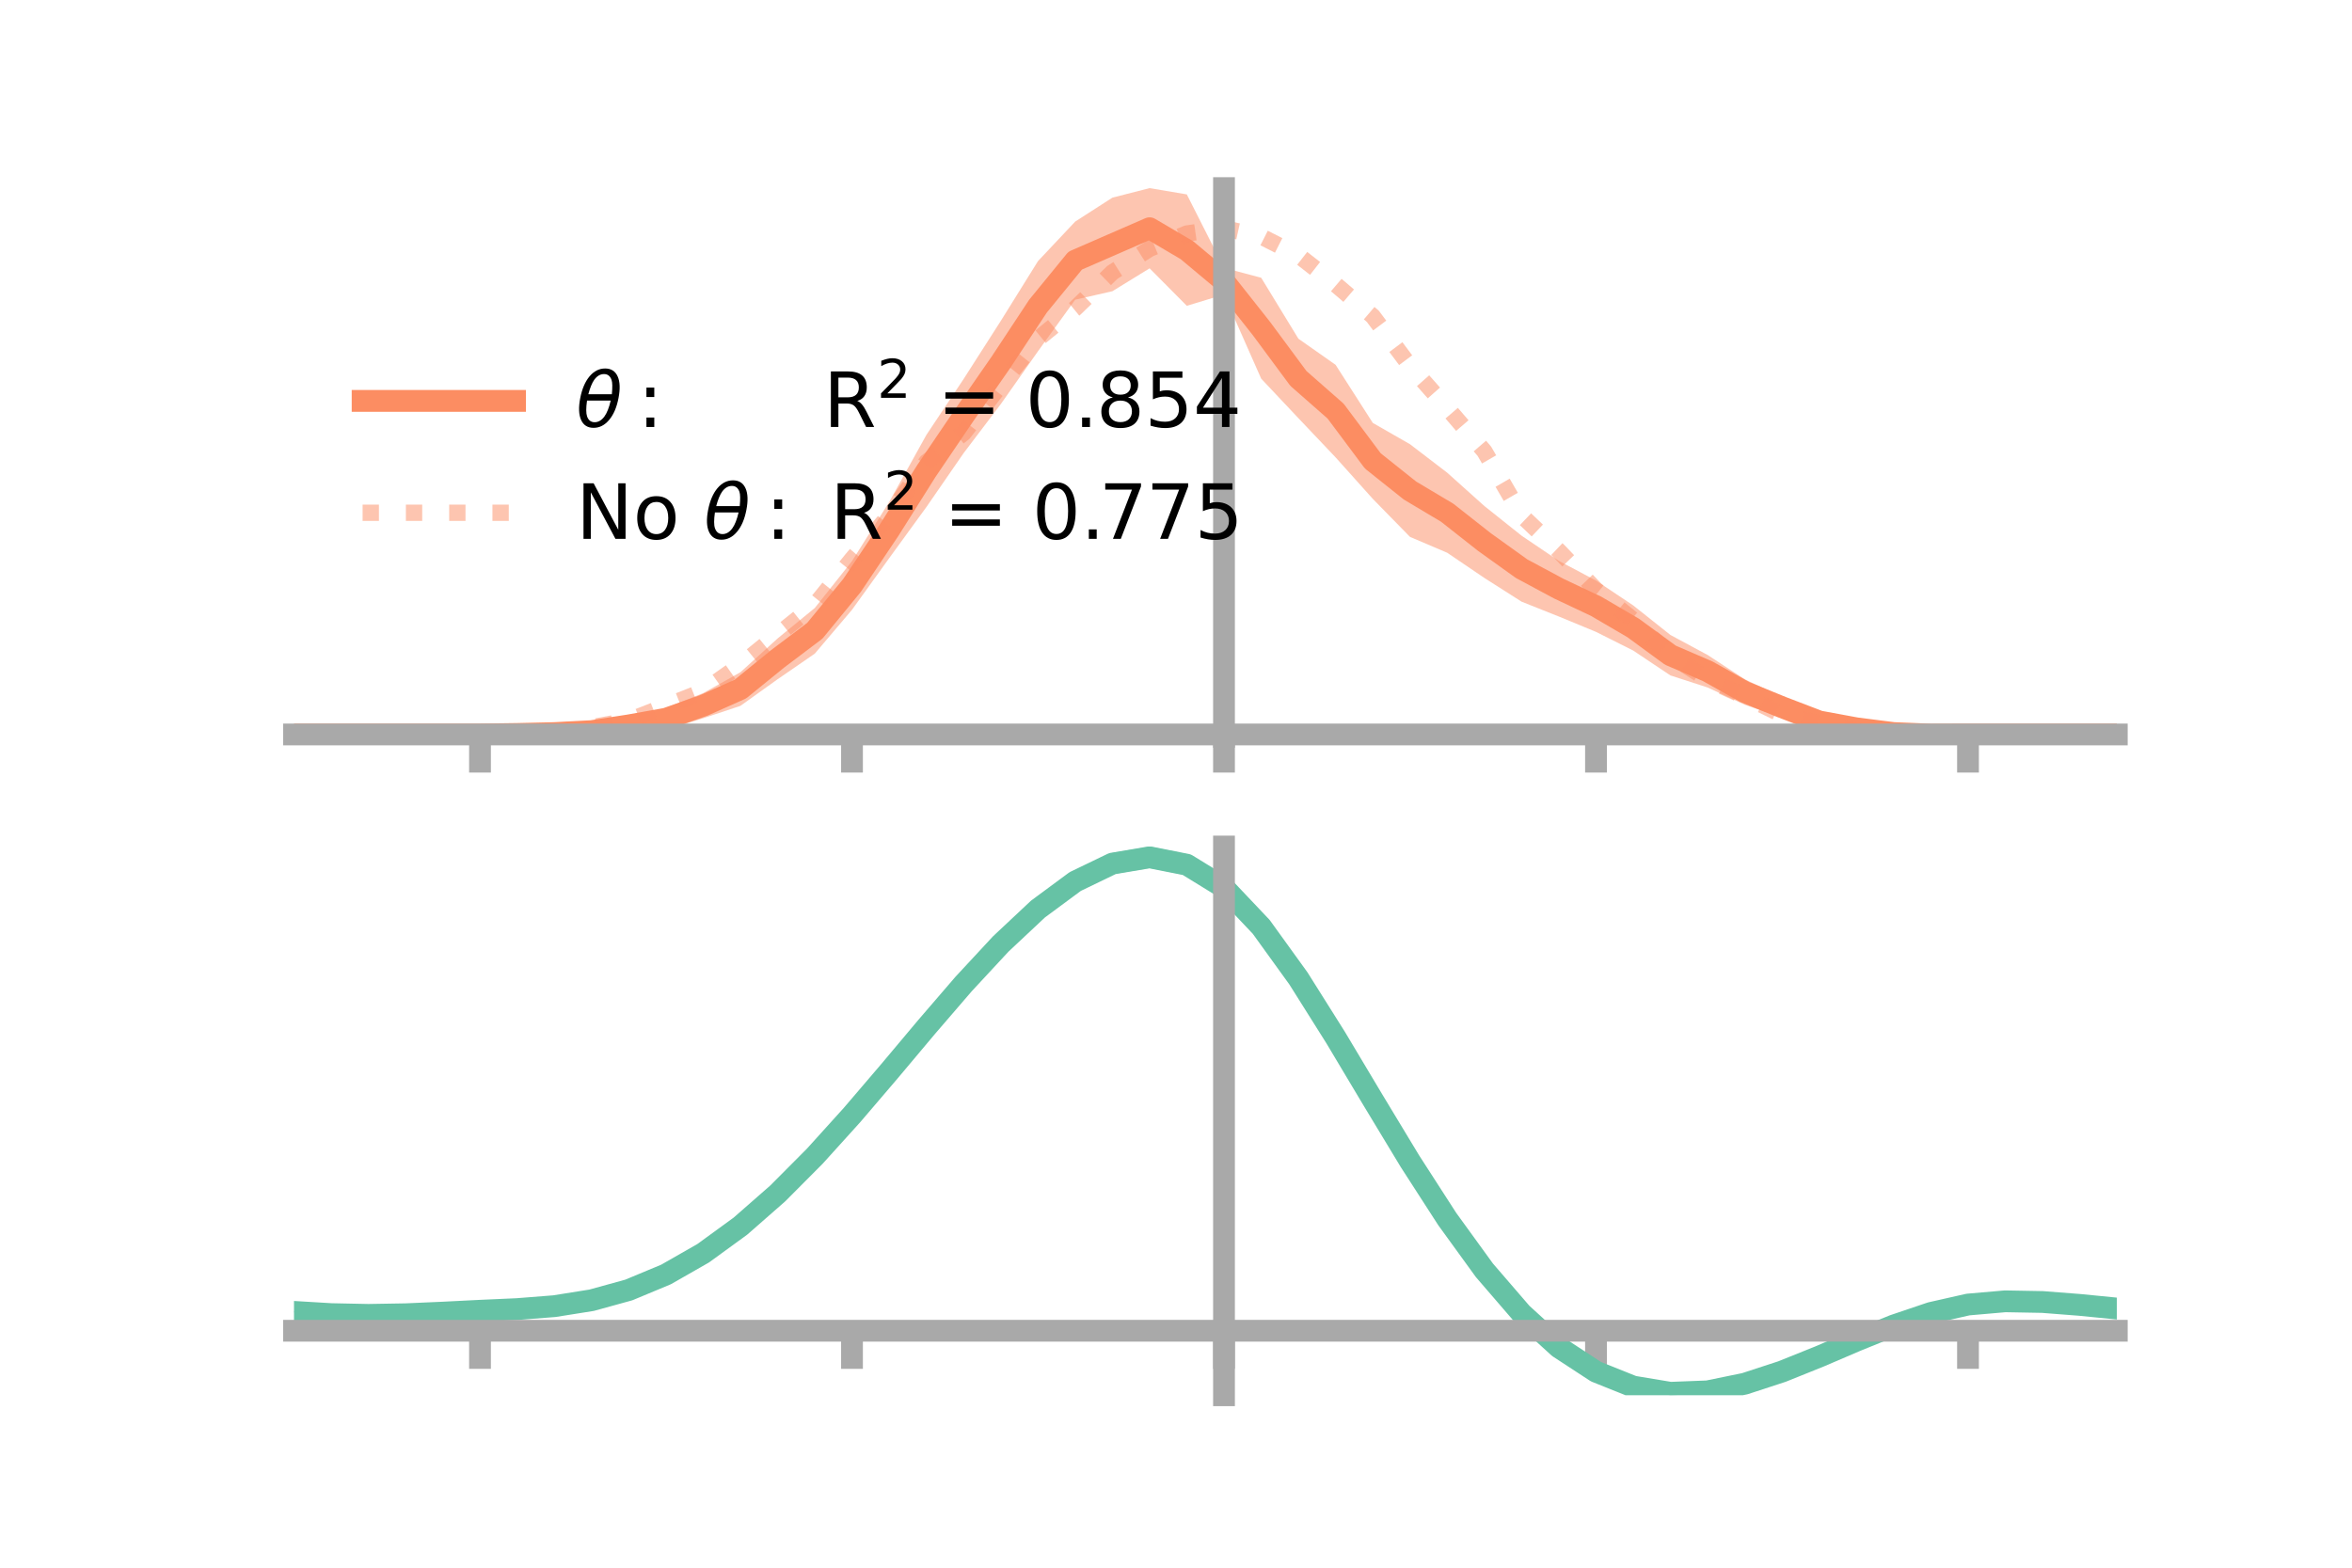<?xml version="1.0" encoding="utf-8" standalone="no"?>
<!DOCTYPE svg PUBLIC "-//W3C//DTD SVG 1.1//EN"
  "http://www.w3.org/Graphics/SVG/1.1/DTD/svg11.dtd">
<!-- Created with matplotlib (https://matplotlib.org/) -->
<svg height="144pt" version="1.1" viewBox="0 0 216 144" width="216pt" xmlns="http://www.w3.org/2000/svg" xmlns:xlink="http://www.w3.org/1999/xlink">
 <defs>
  <style type="text/css">*{stroke-linecap:butt;stroke-linejoin:round;}</style>
 </defs>
 <g id="figure_1">
  <g id="patch_1">
   <path d="M 0 144 
L 216 144 
L 216 0 
L 0 0 
z
" style="fill:none;"/>
  </g>
  <g id="axes_1">
   <g id="patch_2">
    <path d="M 27 67.68 
L 194.4 67.68 
L 194.4 17.28 
L 27 17.28 
z
" style="fill:none;"/>
   </g>
   <g id="PolyCollection_1">
    <path clip-path="url(#pa206e27f2c)" d="M 27 67.463 
L 27 67.463 
L 30.416 67.463 
L 33.833 67.463 
L 37.249 67.463 
L 40.665 67.463 
L 44.082 67.463 
L 47.498 67.334 
L 50.914 67.108 
L 54.331 66.637 
L 57.747 65.903 
L 61.163 65.024 
L 64.58 63.664 
L 67.996 61.751 
L 71.412 58.645 
L 74.829 55.845 
L 78.245 51.541 
L 81.661 46.107 
L 85.078 39.948 
L 88.494 34.814 
L 91.91 29.475 
L 95.327 23.982 
L 98.743 20.352 
L 102.159 18.155 
L 105.576 17.28 
L 108.992 17.856 
L 112.408 24.603 
L 115.824 25.513 
L 119.241 31.112 
L 122.657 33.511 
L 126.073 38.846 
L 129.49 40.804 
L 132.906 43.419 
L 136.322 46.482 
L 139.739 49.207 
L 143.155 51.515 
L 146.571 53.327 
L 149.988 55.611 
L 153.404 58.323 
L 156.82 60.162 
L 160.237 62.399 
L 163.653 64.004 
L 167.069 65.591 
L 170.486 66.376 
L 173.902 67.113 
L 177.318 67.394 
L 180.735 67.463 
L 184.151 67.463 
L 187.567 67.463 
L 190.984 67.463 
L 194.4 67.463 
L 194.4 67.463 
L 194.4 67.463 
L 190.984 67.463 
L 187.567 67.463 
L 184.151 67.463 
L 180.735 67.464 
L 177.318 67.554 
L 173.902 67.555 
L 170.486 67.425 
L 167.069 66.946 
L 163.653 65.917 
L 160.237 64.738 
L 156.82 63.149 
L 153.404 62.041 
L 149.988 59.756 
L 146.571 58.04 
L 143.155 56.628 
L 139.739 55.267 
L 136.322 53.09 
L 132.906 50.772 
L 129.49 49.317 
L 126.073 45.823 
L 122.657 42.012 
L 119.241 38.412 
L 115.824 34.783 
L 112.408 27.054 
L 108.992 28.09 
L 105.576 24.648 
L 102.159 26.749 
L 98.743 27.529 
L 95.327 32.262 
L 91.91 37.117 
L 88.494 41.624 
L 85.078 46.573 
L 81.661 51.268 
L 78.245 56.012 
L 74.829 60.038 
L 71.412 62.392 
L 67.996 64.838 
L 64.58 65.972 
L 61.163 67.018 
L 57.747 67.357 
L 54.331 67.68 
L 50.914 67.566 
L 47.498 67.5 
L 44.082 67.464 
L 40.665 67.463 
L 37.249 67.463 
L 33.833 67.463 
L 30.416 67.463 
L 27 67.463 
z
" style="fill:#fc8d62;fill-opacity:0.5;"/>
   </g>
   <g id="matplotlib.axis_1">
    <g id="xtick_1">
     <g id="line2d_1">
      <defs>
       <path d="M 0 0 
L 0 3.5 
" id="md543e994f1" style="stroke:#a9a9a9;stroke-width:2;"/>
      </defs>
      <g>
       <use style="fill:#a9a9a9;stroke:#a9a9a9;stroke-width:2;" x="44.082" xlink:href="#md543e994f1" y="67.463"/>
      </g>
     </g>
    </g>
    <g id="xtick_2">
     <g id="line2d_2">
      <g>
       <use style="fill:#a9a9a9;stroke:#a9a9a9;stroke-width:2;" x="78.245" xlink:href="#md543e994f1" y="67.463"/>
      </g>
     </g>
    </g>
    <g id="xtick_3">
     <g id="line2d_3">
      <g>
       <use style="fill:#a9a9a9;stroke:#a9a9a9;stroke-width:2;" x="112.408" xlink:href="#md543e994f1" y="67.463"/>
      </g>
     </g>
    </g>
    <g id="xtick_4">
     <g id="line2d_4">
      <g>
       <use style="fill:#a9a9a9;stroke:#a9a9a9;stroke-width:2;" x="146.571" xlink:href="#md543e994f1" y="67.463"/>
      </g>
     </g>
    </g>
    <g id="xtick_5">
     <g id="line2d_5">
      <g>
       <use style="fill:#a9a9a9;stroke:#a9a9a9;stroke-width:2;" x="180.735" xlink:href="#md543e994f1" y="67.463"/>
      </g>
     </g>
    </g>
   </g>
   <g id="matplotlib.axis_2"/>
   <g id="line2d_6">
    <path clip-path="url(#pa206e27f2c)" d="M 27 67.463 
L 30.416 67.463 
L 33.833 67.463 
L 37.249 67.463 
L 40.665 67.463 
L 44.082 67.463 
L 47.498 67.417 
L 50.914 67.337 
L 54.331 67.158 
L 57.747 66.63 
L 61.163 66.021 
L 64.58 64.818 
L 67.996 63.295 
L 71.412 60.519 
L 74.829 57.941 
L 78.245 53.776 
L 81.661 48.688 
L 85.078 43.26 
L 88.494 38.219 
L 91.91 33.296 
L 95.327 28.122 
L 98.743 23.94 
L 102.159 22.452 
L 105.576 20.964 
L 108.992 22.973 
L 112.408 25.828 
L 115.824 30.148 
L 119.241 34.762 
L 122.657 37.762 
L 126.073 42.335 
L 129.49 45.06 
L 132.906 47.096 
L 136.322 49.786 
L 139.739 52.237 
L 143.155 54.071 
L 146.571 55.683 
L 149.988 57.683 
L 153.404 60.182 
L 156.82 61.655 
L 160.237 63.568 
L 163.653 64.961 
L 167.069 66.269 
L 170.486 66.9 
L 173.902 67.334 
L 177.318 67.474 
L 180.735 67.463 
L 184.151 67.463 
L 187.567 67.463 
L 190.984 67.463 
L 194.4 67.463 
" style="fill:none;stroke:#fc8d62;stroke-linecap:square;stroke-width:2;"/>
   </g>
   <g id="line2d_7">
    <path clip-path="url(#pa206e27f2c)" d="M 27 67.463 
L 30.416 67.463 
L 33.833 67.463 
L 37.249 67.463 
L 40.665 67.463 
L 44.082 67.463 
L 47.498 67.436 
L 50.914 67.198 
L 54.331 66.807 
L 57.747 66.175 
L 61.163 64.841 
L 64.58 63.497 
L 67.996 61.083 
L 71.412 58.308 
L 74.829 55.578 
L 78.245 51.357 
L 81.661 47.34 
L 85.078 42.447 
L 88.494 39.783 
L 91.91 35.354 
L 95.327 31.122 
L 98.743 28.329 
L 102.159 25.017 
L 105.576 22.851 
L 108.992 21.453 
L 112.408 20.964 
L 115.824 21.728 
L 119.241 23.458 
L 122.657 26.13 
L 126.073 29.051 
L 129.49 33.616 
L 132.906 37.473 
L 136.322 41.452 
L 139.739 47.355 
L 143.155 50.608 
L 146.571 54.181 
L 149.988 56.943 
L 153.404 60.207 
L 156.82 62.409 
L 160.237 63.984 
L 163.653 65.654 
L 167.069 66.44 
L 170.486 67.101 
L 173.902 67.428 
L 177.318 67.454 
L 180.735 67.463 
L 184.151 67.463 
L 187.567 67.463 
L 190.984 67.463 
L 194.4 67.463 
" style="fill:none;stroke:#fc8d62;stroke-dasharray:1.5,2.475;stroke-dashoffset:0;stroke-opacity:0.5;stroke-width:1.5;"/>
   </g>
   <g id="patch_3">
    <path d="M 112.408 67.68 
L 112.408 17.28 
" style="fill:none;stroke:#a9a9a9;stroke-linecap:square;stroke-linejoin:miter;stroke-width:2;"/>
   </g>
   <g id="patch_4">
    <path d="M 194.4 67.68 
L 194.4 17.28 
" style="fill:none;"/>
   </g>
   <g id="patch_5">
    <path d="M 27 67.463 
L 194.4 67.463 
" style="fill:none;stroke:#a9a9a9;stroke-linecap:square;stroke-linejoin:miter;stroke-width:2;"/>
   </g>
   <g id="patch_6">
    <path d="M 27 17.28 
L 194.4 17.28 
" style="fill:none;"/>
   </g>
   <g id="legend_1">
    <g id="line2d_8">
     <path d="M 33.3 36.824 
L 47.3 36.824 
" style="fill:none;stroke:#fc8d62;stroke-linecap:square;stroke-width:2;"/>
    </g>
    <g id="line2d_9"/>
    <g id="text_1">
     <!-- $\theta:$      R$^{2}$ = 0.854 -->
     <g transform="translate(52.9 39.274)scale(0.07 -0.07)">
      <defs>
       <path d="M 45.516 34.672 
L 14.453 34.672 
Q 12.359 20.062 14.5 13.875 
Q 17.188 6.25 24.469 6.25 
Q 31.781 6.25 37.359 13.922 
Q 42.234 20.656 45.516 34.672 
z
M 47.016 42.969 
Q 48.344 56.844 46.625 61.719 
Q 43.953 69.438 36.766 69.438 
Q 29.297 69.438 23.828 61.812 
Q 19.531 55.672 16.156 42.969 
z
M 38.188 76.766 
Q 49.906 76.766 54.594 66.406 
Q 59.281 56.109 55.719 37.844 
Q 52.203 19.625 43.453 9.281 
Q 34.766 -1.125 23.047 -1.125 
Q 11.281 -1.125 6.641 9.281 
Q 2 19.625 5.516 37.844 
Q 9.078 56.109 17.719 66.406 
Q 26.422 76.766 38.188 76.766 
z
" id="DejaVuSans-Oblique-952"/>
       <path d="M 11.719 12.406 
L 22.016 12.406 
L 22.016 0 
L 11.719 0 
z
M 11.719 51.703 
L 22.016 51.703 
L 22.016 39.312 
L 11.719 39.312 
z
" id="DejaVuSans-58"/>
       <path id="DejaVuSans-32"/>
       <path d="M 44.391 34.188 
Q 47.562 33.109 50.562 29.594 
Q 53.562 26.078 56.594 19.922 
L 66.609 0 
L 56 0 
L 46.688 18.703 
Q 43.062 26.031 39.672 28.422 
Q 36.281 30.812 30.422 30.812 
L 19.672 30.812 
L 19.672 0 
L 9.812 0 
L 9.812 72.906 
L 32.078 72.906 
Q 44.578 72.906 50.734 67.672 
Q 56.891 62.453 56.891 51.906 
Q 56.891 45.016 53.688 40.469 
Q 50.484 35.938 44.391 34.188 
z
M 19.672 64.797 
L 19.672 38.922 
L 32.078 38.922 
Q 39.203 38.922 42.844 42.219 
Q 46.484 45.516 46.484 51.906 
Q 46.484 58.297 42.844 61.547 
Q 39.203 64.797 32.078 64.797 
z
" id="DejaVuSans-82"/>
       <path d="M 19.188 8.297 
L 53.609 8.297 
L 53.609 0 
L 7.328 0 
L 7.328 8.297 
Q 12.938 14.109 22.625 23.891 
Q 32.328 33.688 34.812 36.531 
Q 39.547 41.844 41.422 45.531 
Q 43.312 49.219 43.312 52.781 
Q 43.312 58.594 39.234 62.25 
Q 35.156 65.922 28.609 65.922 
Q 23.969 65.922 18.812 64.312 
Q 13.672 62.703 7.812 59.422 
L 7.812 69.391 
Q 13.766 71.781 18.938 73 
Q 24.125 74.219 28.422 74.219 
Q 39.75 74.219 46.484 68.547 
Q 53.219 62.891 53.219 53.422 
Q 53.219 48.922 51.531 44.891 
Q 49.859 40.875 45.406 35.406 
Q 44.188 33.984 37.641 27.219 
Q 31.109 20.453 19.188 8.297 
z
" id="DejaVuSans-50"/>
       <path d="M 10.594 45.406 
L 73.188 45.406 
L 73.188 37.203 
L 10.594 37.203 
z
M 10.594 25.484 
L 73.188 25.484 
L 73.188 17.188 
L 10.594 17.188 
z
" id="DejaVuSans-61"/>
       <path d="M 31.781 66.406 
Q 24.172 66.406 20.328 58.906 
Q 16.5 51.422 16.5 36.375 
Q 16.5 21.391 20.328 13.891 
Q 24.172 6.391 31.781 6.391 
Q 39.453 6.391 43.281 13.891 
Q 47.125 21.391 47.125 36.375 
Q 47.125 51.422 43.281 58.906 
Q 39.453 66.406 31.781 66.406 
z
M 31.781 74.219 
Q 44.047 74.219 50.516 64.516 
Q 56.984 54.828 56.984 36.375 
Q 56.984 17.969 50.516 8.266 
Q 44.047 -1.422 31.781 -1.422 
Q 19.531 -1.422 13.062 8.266 
Q 6.594 17.969 6.594 36.375 
Q 6.594 54.828 13.062 64.516 
Q 19.531 74.219 31.781 74.219 
z
" id="DejaVuSans-48"/>
       <path d="M 10.688 12.406 
L 21 12.406 
L 21 0 
L 10.688 0 
z
" id="DejaVuSans-46"/>
       <path d="M 31.781 34.625 
Q 24.75 34.625 20.719 30.859 
Q 16.703 27.094 16.703 20.516 
Q 16.703 13.922 20.719 10.156 
Q 24.75 6.391 31.781 6.391 
Q 38.812 6.391 42.859 10.172 
Q 46.922 13.969 46.922 20.516 
Q 46.922 27.094 42.891 30.859 
Q 38.875 34.625 31.781 34.625 
z
M 21.922 38.812 
Q 15.578 40.375 12.031 44.719 
Q 8.5 49.078 8.5 55.328 
Q 8.5 64.062 14.719 69.141 
Q 20.953 74.219 31.781 74.219 
Q 42.672 74.219 48.875 69.141 
Q 55.078 64.062 55.078 55.328 
Q 55.078 49.078 51.531 44.719 
Q 48 40.375 41.703 38.812 
Q 48.828 37.156 52.797 32.312 
Q 56.781 27.484 56.781 20.516 
Q 56.781 9.906 50.312 4.234 
Q 43.844 -1.422 31.781 -1.422 
Q 19.734 -1.422 13.25 4.234 
Q 6.781 9.906 6.781 20.516 
Q 6.781 27.484 10.781 32.312 
Q 14.797 37.156 21.922 38.812 
z
M 18.312 54.391 
Q 18.312 48.734 21.844 45.562 
Q 25.391 42.391 31.781 42.391 
Q 38.141 42.391 41.719 45.562 
Q 45.312 48.734 45.312 54.391 
Q 45.312 60.062 41.719 63.234 
Q 38.141 66.406 31.781 66.406 
Q 25.391 66.406 21.844 63.234 
Q 18.312 60.062 18.312 54.391 
z
" id="DejaVuSans-56"/>
       <path d="M 10.797 72.906 
L 49.516 72.906 
L 49.516 64.594 
L 19.828 64.594 
L 19.828 46.734 
Q 21.969 47.469 24.109 47.828 
Q 26.266 48.188 28.422 48.188 
Q 40.625 48.188 47.75 41.5 
Q 54.891 34.812 54.891 23.391 
Q 54.891 11.625 47.562 5.094 
Q 40.234 -1.422 26.906 -1.422 
Q 22.312 -1.422 17.547 -0.641 
Q 12.797 0.141 7.719 1.703 
L 7.719 11.625 
Q 12.109 9.234 16.797 8.062 
Q 21.484 6.891 26.703 6.891 
Q 35.156 6.891 40.078 11.328 
Q 45.016 15.766 45.016 23.391 
Q 45.016 31 40.078 35.438 
Q 35.156 39.891 26.703 39.891 
Q 22.75 39.891 18.812 39.016 
Q 14.891 38.141 10.797 36.281 
z
" id="DejaVuSans-53"/>
       <path d="M 37.797 64.312 
L 12.891 25.391 
L 37.797 25.391 
z
M 35.203 72.906 
L 47.609 72.906 
L 47.609 25.391 
L 58.016 25.391 
L 58.016 17.188 
L 47.609 17.188 
L 47.609 0 
L 37.797 0 
L 37.797 17.188 
L 4.891 17.188 
L 4.891 26.703 
z
" id="DejaVuSans-52"/>
      </defs>
      <use transform="translate(0 0.766)" xlink:href="#DejaVuSans-Oblique-952"/>
      <use transform="translate(80.664 0.766)" xlink:href="#DejaVuSans-58"/>
      <use transform="translate(133.838 0.766)" xlink:href="#DejaVuSans-32"/>
      <use transform="translate(165.625 0.766)" xlink:href="#DejaVuSans-32"/>
      <use transform="translate(197.412 0.766)" xlink:href="#DejaVuSans-32"/>
      <use transform="translate(229.199 0.766)" xlink:href="#DejaVuSans-32"/>
      <use transform="translate(260.986 0.766)" xlink:href="#DejaVuSans-32"/>
      <use transform="translate(292.773 0.766)" xlink:href="#DejaVuSans-32"/>
      <use transform="translate(324.561 0.766)" xlink:href="#DejaVuSans-82"/>
      <use transform="translate(395 39.047)scale(0.7)" xlink:href="#DejaVuSans-50"/>
      <use transform="translate(442.271 0.766)" xlink:href="#DejaVuSans-32"/>
      <use transform="translate(474.058 0.766)" xlink:href="#DejaVuSans-61"/>
      <use transform="translate(557.847 0.766)" xlink:href="#DejaVuSans-32"/>
      <use transform="translate(589.634 0.766)" xlink:href="#DejaVuSans-48"/>
      <use transform="translate(653.257 0.766)" xlink:href="#DejaVuSans-46"/>
      <use transform="translate(682.419 0.766)" xlink:href="#DejaVuSans-56"/>
      <use transform="translate(746.042 0.766)" xlink:href="#DejaVuSans-53"/>
      <use transform="translate(809.665 0.766)" xlink:href="#DejaVuSans-52"/>
     </g>
    </g>
    <g id="line2d_10">
     <path d="M 33.3 47.099 
L 47.3 47.099 
" style="fill:none;stroke:#fc8d62;stroke-dasharray:1.5,2.475;stroke-dashoffset:0;stroke-opacity:0.5;stroke-width:1.5;"/>
    </g>
    <g id="line2d_11"/>
    <g id="text_2">
     <!-- No $\theta:$ R$^{2}$ = 0.775 -->
     <g transform="translate(52.9 49.549)scale(0.07 -0.07)">
      <defs>
       <path d="M 9.812 72.906 
L 23.094 72.906 
L 55.422 11.922 
L 55.422 72.906 
L 64.984 72.906 
L 64.984 0 
L 51.703 0 
L 19.391 60.984 
L 19.391 0 
L 9.812 0 
z
" id="DejaVuSans-78"/>
       <path d="M 30.609 48.391 
Q 23.391 48.391 19.188 42.75 
Q 14.984 37.109 14.984 27.297 
Q 14.984 17.484 19.156 11.844 
Q 23.344 6.203 30.609 6.203 
Q 37.797 6.203 41.984 11.859 
Q 46.188 17.531 46.188 27.297 
Q 46.188 37.016 41.984 42.703 
Q 37.797 48.391 30.609 48.391 
z
M 30.609 56 
Q 42.328 56 49.016 48.375 
Q 55.719 40.766 55.719 27.297 
Q 55.719 13.875 49.016 6.219 
Q 42.328 -1.422 30.609 -1.422 
Q 18.844 -1.422 12.172 6.219 
Q 5.516 13.875 5.516 27.297 
Q 5.516 40.766 12.172 48.375 
Q 18.844 56 30.609 56 
z
" id="DejaVuSans-111"/>
       <path d="M 8.203 72.906 
L 55.078 72.906 
L 55.078 68.703 
L 28.609 0 
L 18.312 0 
L 43.219 64.594 
L 8.203 64.594 
z
" id="DejaVuSans-55"/>
      </defs>
      <use transform="translate(0 0.766)" xlink:href="#DejaVuSans-78"/>
      <use transform="translate(74.805 0.766)" xlink:href="#DejaVuSans-111"/>
      <use transform="translate(135.986 0.766)" xlink:href="#DejaVuSans-32"/>
      <use transform="translate(167.773 0.766)" xlink:href="#DejaVuSans-Oblique-952"/>
      <use transform="translate(248.438 0.766)" xlink:href="#DejaVuSans-58"/>
      <use transform="translate(301.611 0.766)" xlink:href="#DejaVuSans-32"/>
      <use transform="translate(333.398 0.766)" xlink:href="#DejaVuSans-82"/>
      <use transform="translate(403.838 39.047)scale(0.7)" xlink:href="#DejaVuSans-50"/>
      <use transform="translate(451.108 0.766)" xlink:href="#DejaVuSans-32"/>
      <use transform="translate(482.896 0.766)" xlink:href="#DejaVuSans-61"/>
      <use transform="translate(566.685 0.766)" xlink:href="#DejaVuSans-32"/>
      <use transform="translate(598.472 0.766)" xlink:href="#DejaVuSans-48"/>
      <use transform="translate(662.095 0.766)" xlink:href="#DejaVuSans-46"/>
      <use transform="translate(686.132 0.766)" xlink:href="#DejaVuSans-55"/>
      <use transform="translate(748.005 0.766)" xlink:href="#DejaVuSans-55"/>
      <use transform="translate(811.628 0.766)" xlink:href="#DejaVuSans-53"/>
     </g>
    </g>
   </g>
  </g>
  <g id="axes_2">
   <g id="patch_7">
    <path d="M 27 128.16 
L 194.4 128.16 
L 194.4 77.76 
L 27 77.76 
z
" style="fill:none;"/>
   </g>
   <g id="PolyCollection_2">
    <path clip-path="url(#p222f49c5b0)" d="M 27 120.545 
L 27 120.46 
L 30.416 120.675 
L 33.833 120.749 
L 37.249 120.686 
L 40.665 120.528 
L 44.082 120.348 
L 47.498 120.19 
L 50.914 119.916 
L 54.331 119.365 
L 57.747 118.412 
L 61.163 116.964 
L 64.58 114.971 
L 67.996 112.425 
L 71.412 109.357 
L 74.829 105.836 
L 78.245 101.962 
L 81.661 97.865 
L 85.078 93.699 
L 88.494 89.639 
L 91.91 85.873 
L 95.327 82.602 
L 98.743 80.026 
L 102.159 78.347 
L 105.576 77.76 
L 108.992 78.452 
L 112.408 80.589 
L 115.824 84.251 
L 119.241 89.057 
L 122.657 94.569 
L 126.073 100.378 
L 129.49 106.124 
L 132.906 111.509 
L 136.322 116.299 
L 139.739 120.325 
L 143.155 123.487 
L 146.571 125.749 
L 149.988 127.131 
L 153.404 127.707 
L 156.82 127.585 
L 160.237 126.899 
L 163.653 125.802 
L 167.069 124.454 
L 170.486 123.019 
L 173.902 121.654 
L 177.318 120.513 
L 180.735 119.745 
L 184.151 119.449 
L 187.567 119.516 
L 190.984 119.791 
L 194.4 120.141 
L 194.4 120.253 
L 194.4 120.253 
L 190.984 119.928 
L 187.567 119.671 
L 184.151 119.614 
L 180.735 119.914 
L 177.318 120.691 
L 173.902 121.862 
L 170.486 123.275 
L 167.069 124.766 
L 163.653 126.165 
L 160.237 127.304 
L 156.82 128.019 
L 153.404 128.16 
L 149.988 127.601 
L 146.571 126.246 
L 143.155 124.038 
L 139.739 120.966 
L 136.322 117.066 
L 132.906 112.432 
L 129.49 107.221 
L 126.073 101.657 
L 122.657 96.027 
L 119.241 90.681 
L 115.824 86.018 
L 112.408 82.466 
L 108.992 80.399 
L 105.576 79.734 
L 102.159 80.304 
L 98.743 81.922 
L 95.327 84.397 
L 91.91 87.534 
L 88.494 91.135 
L 85.078 95.012 
L 81.661 98.982 
L 78.245 102.882 
L 74.829 106.566 
L 71.412 109.913 
L 67.996 112.832 
L 64.58 115.26 
L 61.163 117.171 
L 57.747 118.571 
L 54.331 119.502 
L 50.914 120.04 
L 47.498 120.304 
L 44.082 120.45 
L 40.665 120.615 
L 37.249 120.755 
L 33.833 120.807 
L 30.416 120.739 
L 27 120.545 
z
" style="fill:#66c2a5;fill-opacity:0.5;"/>
   </g>
   <g id="matplotlib.axis_3">
    <g id="xtick_6">
     <g id="line2d_12">
      <g>
       <use style="fill:#a9a9a9;stroke:#a9a9a9;stroke-width:2;" x="44.082" xlink:href="#md543e994f1" y="122.236"/>
      </g>
     </g>
    </g>
    <g id="xtick_7">
     <g id="line2d_13">
      <g>
       <use style="fill:#a9a9a9;stroke:#a9a9a9;stroke-width:2;" x="78.245" xlink:href="#md543e994f1" y="122.236"/>
      </g>
     </g>
    </g>
    <g id="xtick_8">
     <g id="line2d_14">
      <g>
       <use style="fill:#a9a9a9;stroke:#a9a9a9;stroke-width:2;" x="112.408" xlink:href="#md543e994f1" y="122.236"/>
      </g>
     </g>
    </g>
    <g id="xtick_9">
     <g id="line2d_15">
      <g>
       <use style="fill:#a9a9a9;stroke:#a9a9a9;stroke-width:2;" x="146.571" xlink:href="#md543e994f1" y="122.236"/>
      </g>
     </g>
    </g>
    <g id="xtick_10">
     <g id="line2d_16">
      <g>
       <use style="fill:#a9a9a9;stroke:#a9a9a9;stroke-width:2;" x="180.735" xlink:href="#md543e994f1" y="122.236"/>
      </g>
     </g>
    </g>
   </g>
   <g id="matplotlib.axis_4"/>
   <g id="line2d_17">
    <path clip-path="url(#p222f49c5b0)" d="M 27 120.503 
L 30.416 120.707 
L 33.833 120.778 
L 37.249 120.72 
L 40.665 120.571 
L 44.082 120.399 
L 47.498 120.247 
L 50.914 119.978 
L 54.331 119.434 
L 57.747 118.492 
L 61.163 117.068 
L 64.58 115.116 
L 67.996 112.628 
L 71.412 109.635 
L 74.829 106.201 
L 78.245 102.422 
L 81.661 98.424 
L 85.078 94.355 
L 88.494 90.387 
L 91.91 86.704 
L 95.327 83.5 
L 98.743 80.974 
L 102.159 79.325 
L 105.576 78.747 
L 108.992 79.425 
L 112.408 81.527 
L 115.824 85.134 
L 119.241 89.869 
L 122.657 95.298 
L 126.073 101.017 
L 129.49 106.673 
L 132.906 111.97 
L 136.322 116.682 
L 139.739 120.645 
L 143.155 123.763 
L 146.571 125.997 
L 149.988 127.366 
L 153.404 127.934 
L 156.82 127.802 
L 160.237 127.101 
L 163.653 125.984 
L 167.069 124.61 
L 170.486 123.147 
L 173.902 121.758 
L 177.318 120.602 
L 180.735 119.829 
L 184.151 119.532 
L 187.567 119.594 
L 190.984 119.86 
L 194.4 120.197 
" style="fill:none;stroke:#66c2a5;stroke-linecap:square;stroke-width:2;"/>
   </g>
   <g id="patch_8">
    <path d="M 112.408 128.16 
L 112.408 77.76 
" style="fill:none;stroke:#a9a9a9;stroke-linecap:square;stroke-linejoin:miter;stroke-width:2;"/>
   </g>
   <g id="patch_9">
    <path d="M 194.4 128.16 
L 194.4 77.76 
" style="fill:none;"/>
   </g>
   <g id="patch_10">
    <path d="M 27 122.236 
L 194.4 122.236 
" style="fill:none;stroke:#a9a9a9;stroke-linecap:square;stroke-linejoin:miter;stroke-width:2;"/>
   </g>
   <g id="patch_11">
    <path d="M 27 77.76 
L 194.4 77.76 
" style="fill:none;"/>
   </g>
  </g>
 </g>
 <defs>
  <clipPath id="pa206e27f2c">
   <rect height="50.4" width="167.4" x="27" y="17.28"/>
  </clipPath>
  <clipPath id="p222f49c5b0">
   <rect height="50.4" width="167.4" x="27" y="77.76"/>
  </clipPath>
 </defs>
</svg>
